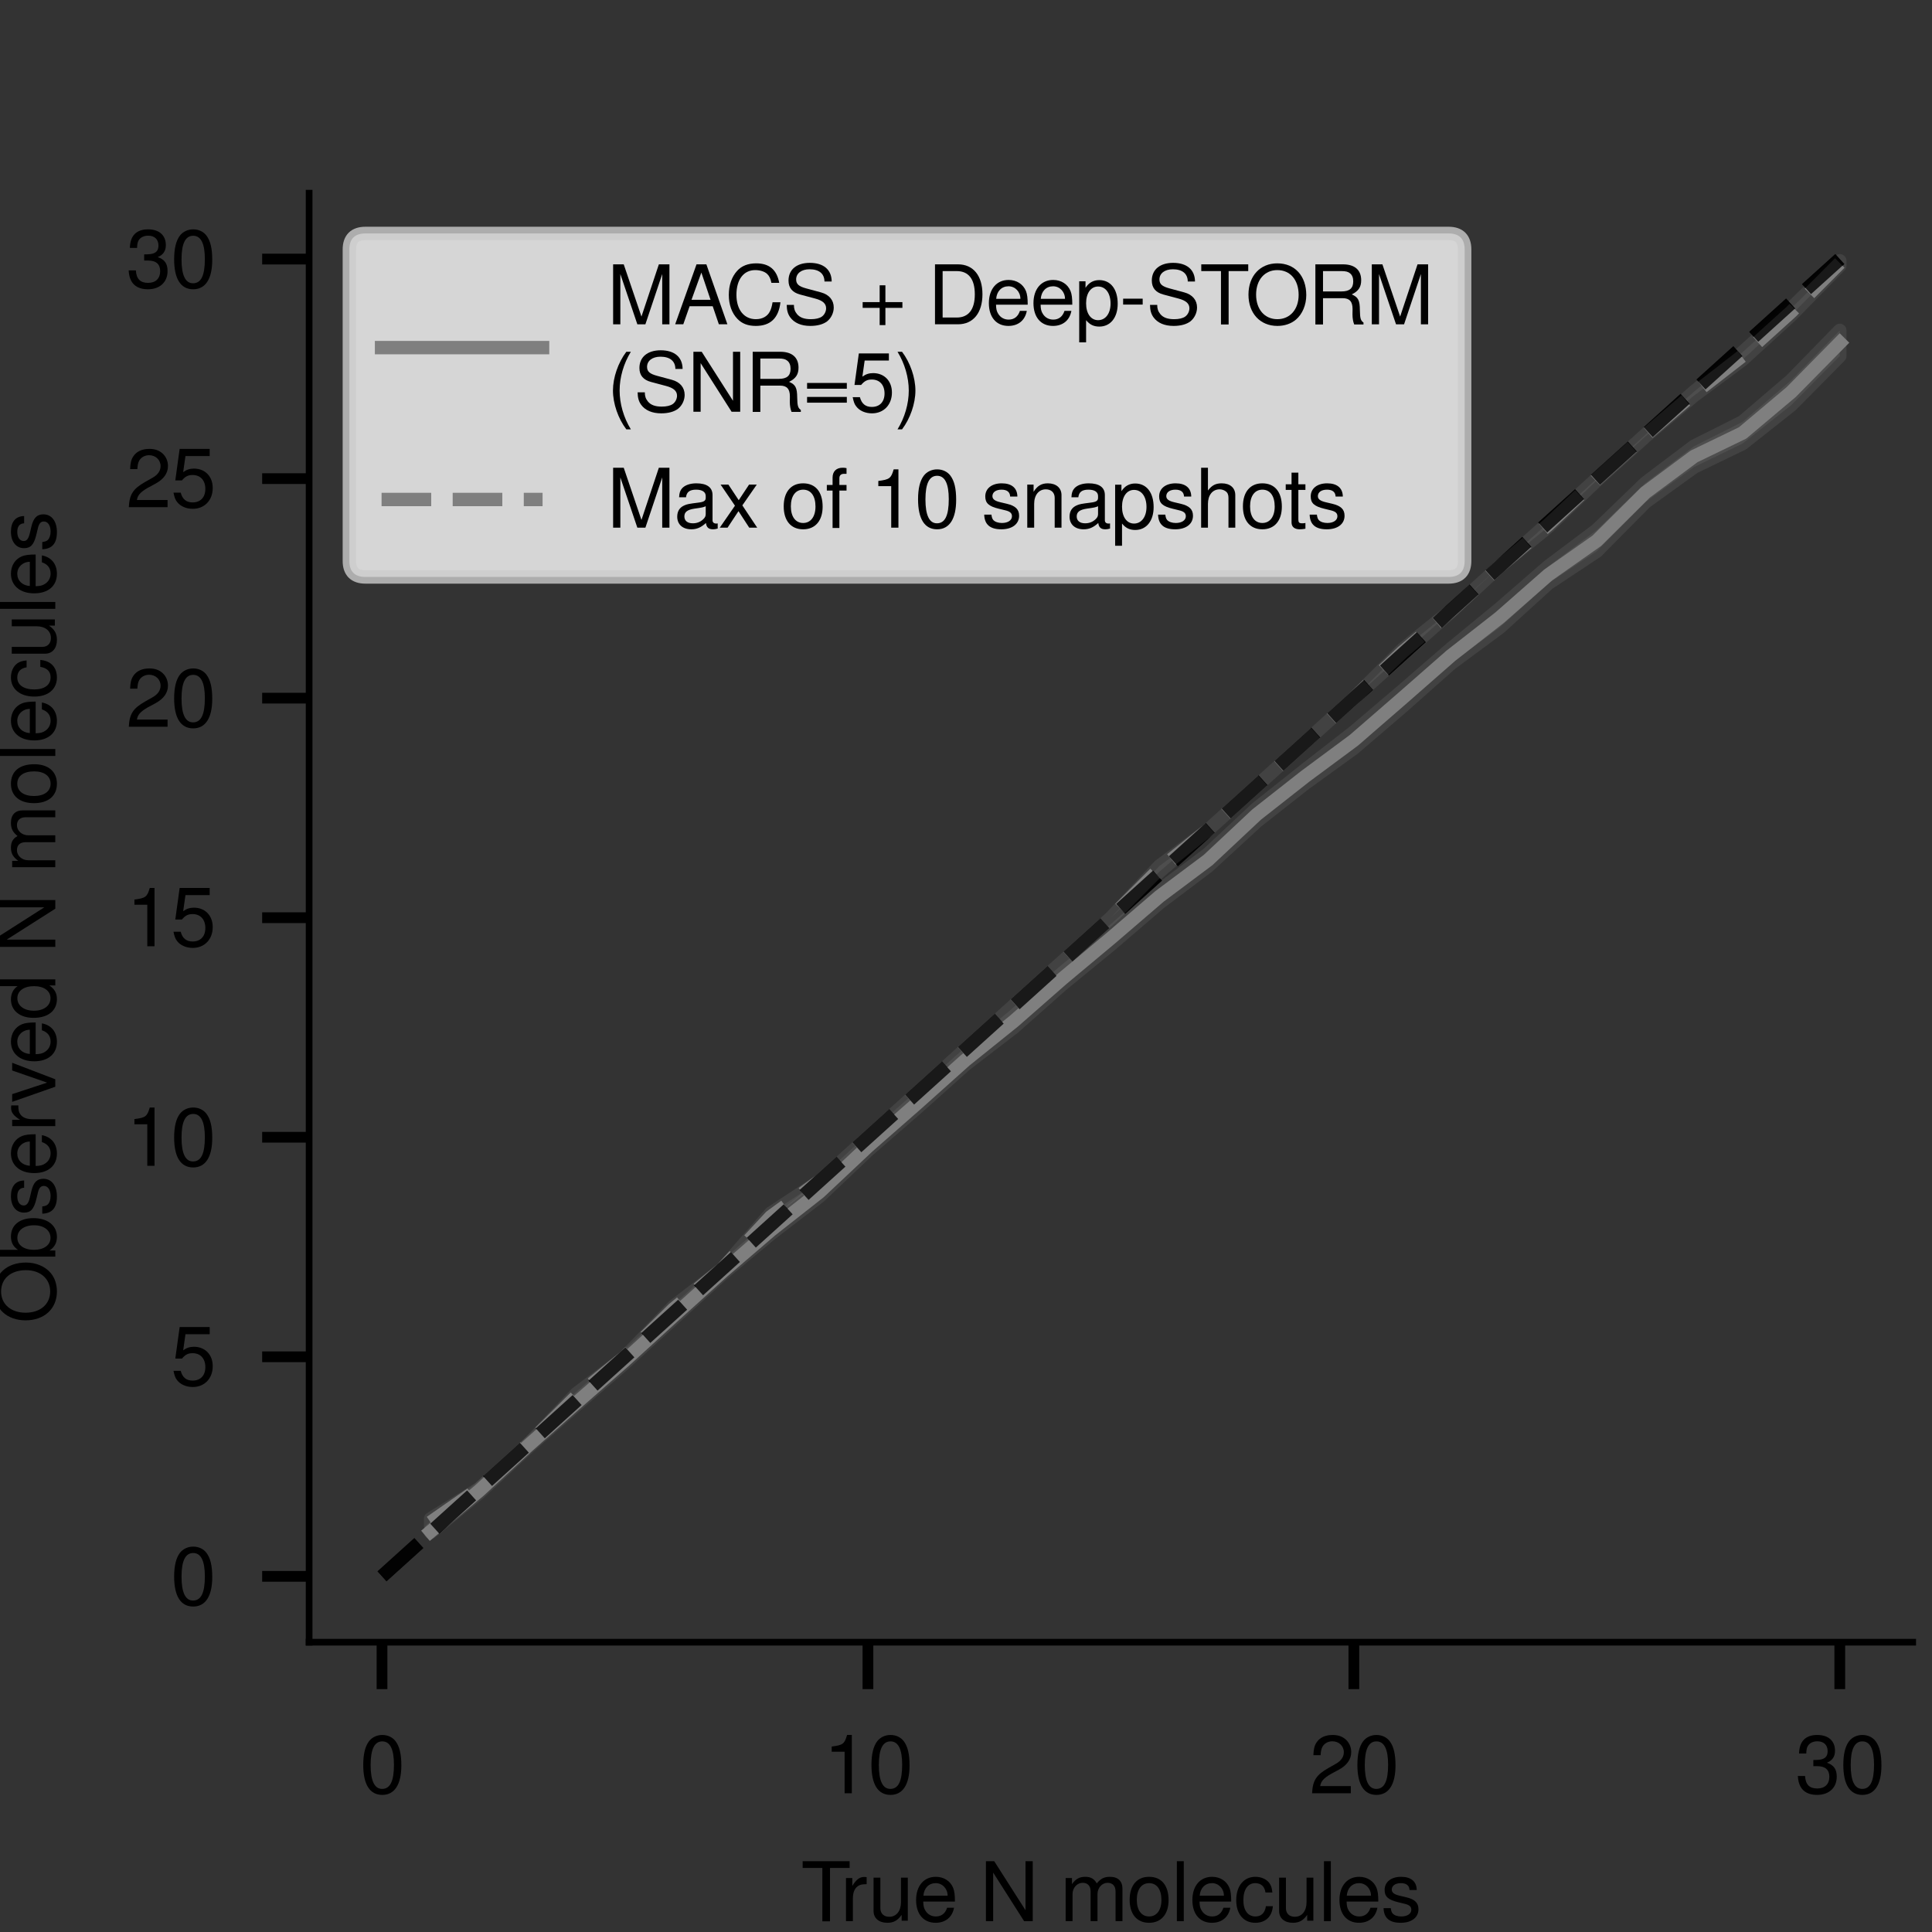 <?xml version="1.0" encoding="utf-8" standalone="no"?>
<!DOCTYPE svg PUBLIC "-//W3C//DTD SVG 1.1//EN"
  "http://www.w3.org/Graphics/SVG/1.1/DTD/svg11.dtd">
<svg xmlns:xlink="http://www.w3.org/1999/xlink" width="144pt" height="144pt" viewBox="0 0 144 144" xmlns="http://www.w3.org/2000/svg" version="1.1">
 <rect x="0" y="0" width="144" height="144" fill="#333333" stroke="none"/>
 <defs>
  <style type="text/css">*{stroke-linejoin: round; stroke-linecap: butt}</style>
 </defs>
 <g id="figure_1">
  <g id="patch_1">
   <path d="M 0 144 
L 144 144 
L 144 0 
L 0 0 
L 0 144 
z
" style="fill: none"/>
  </g>
  <g id="axes_1">
   <g id="patch_2">
    <path d="M 23.04 122.4 
L 142.56 122.4 
L 142.56 14.4 
L 23.04 14.4 
L 23.04 122.4 
z
" style="fill: none"/>
   </g>
   <g id="PolyCollection_1">
    <defs>
     <path id="m633bb34e3a" d="M 32.095 -29.958 
L 32.095 -29.782 
L 35.716 -32.727 
L 39.338 -36.096 
L 42.96 -39.273 
L 46.582 -42.415 
L 50.204 -45.72 
L 53.825 -49.025 
L 57.447 -52.036 
L 61.069 -54.818 
L 64.691 -58.255 
L 68.313 -61.396 
L 71.935 -64.636 
L 75.556 -67.418 
L 79.178 -70.625 
L 82.8 -73.591 
L 86.422 -76.702 
L 90.044 -79.435 
L 93.665 -82.767 
L 97.287 -85.615 
L 100.909 -88.233 
L 104.531 -91.336 
L 108.153 -94.549 
L 111.775 -97.225 
L 115.396 -100.513 
L 119.018 -102.916 
L 122.64 -106.577 
L 126.262 -109.187 
L 129.884 -110.939 
L 133.505 -113.802 
L 137.127 -117.464 
L 137.127 -119.373 
L 137.127 -119.373 
L 133.505 -115.659 
L 129.884 -112.559 
L 126.262 -110.74 
L 122.64 -108.003 
L 119.018 -104.504 
L 115.396 -101.782 
L 111.775 -98.637 
L 108.153 -95.663 
L 104.531 -92.526 
L 100.909 -89.444 
L 97.287 -86.629 
L 93.665 -83.749 
L 90.044 -80.36 
L 86.422 -77.641 
L 82.8 -74.466 
L 79.178 -71.476 
L 75.556 -68.269 
L 71.935 -65.258 
L 68.313 -62.018 
L 64.691 -58.811 
L 61.069 -55.44 
L 57.447 -52.56 
L 53.825 -49.353 
L 50.204 -46.08 
L 46.582 -42.775 
L 42.96 -39.6 
L 39.338 -36.327 
L 35.716 -33.022 
L 32.095 -29.958 
z
" style="stroke: #7f7f7f; stroke-opacity: 0.2"/>
    </defs>
    <g clip-path="url(#pfb79ea828c)">
     <use xlink:href="#m633bb34e3a" x="0" y="144" style="fill: #7f7f7f; fill-opacity: 0.2; stroke: #7f7f7f; stroke-opacity: 0.2"/>
    </g>
   </g>
   <g id="PolyCollection_2">
    <defs>
     <path id="md0fb5a9c89" d="M 32.095 -30.796 
L 32.095 -30.273 
L 35.716 -33.055 
L 39.338 -36.327 
L 42.96 -39.731 
L 46.582 -42.873 
L 50.204 -46.276 
L 53.825 -49.418 
L 57.447 -53.084 
L 61.069 -55.964 
L 64.691 -59.236 
L 68.313 -62.509 
L 71.935 -65.782 
L 75.556 -69.055 
L 79.178 -72.327 
L 82.8 -75.6 
L 86.422 -79.036 
L 90.044 -82.145 
L 93.665 -85.418 
L 97.287 -88.691 
L 100.909 -91.964 
L 104.531 -95.204 
L 108.153 -98.411 
L 111.775 -101.782 
L 115.396 -104.727 
L 119.018 -108.196 
L 122.64 -111.469 
L 126.262 -114.513 
L 129.884 -117.196 
L 133.505 -120.502 
L 137.127 -124.2 
L 137.127 -124.56 
L 137.127 -124.56 
L 133.505 -121.025 
L 129.884 -117.753 
L 126.262 -114.807 
L 122.64 -111.6 
L 119.018 -108.327 
L 115.396 -105.022 
L 111.775 -101.782 
L 108.153 -98.509 
L 104.531 -95.596 
L 100.909 -91.964 
L 97.287 -88.691 
L 93.665 -85.418 
L 90.044 -82.145 
L 86.422 -79.462 
L 82.8 -75.6 
L 79.178 -72.327 
L 75.556 -69.055 
L 71.935 -65.782 
L 68.313 -62.509 
L 64.691 -59.236 
L 61.069 -55.964 
L 57.447 -53.575 
L 53.825 -49.418 
L 50.204 -46.636 
L 46.582 -42.873 
L 42.96 -40.124 
L 39.338 -36.327 
L 35.716 -33.055 
L 32.095 -30.796 
z
" style="stroke: #7f7f7f; stroke-opacity: 0.2"/>
    </defs>
    <g clip-path="url(#pfb79ea828c)">
     <use xlink:href="#md0fb5a9c89" x="0" y="144" style="fill: #7f7f7f; fill-opacity: 0.2; stroke: #7f7f7f; stroke-opacity: 0.2"/>
    </g>
   </g>
   <g id="matplotlib.axis_1">
    <g id="xtick_1">
     <g id="line2d_1">
      <defs>
       <path id="m00fdba0397" d="M 0 0 
L 0 3.5 
" style="stroke: #000000; stroke-width: 0.8"/>
      </defs>
      <g>
       <use xlink:href="#m00fdba0397" x="28.473" y="122.4" style="stroke: #000000; stroke-width: 0.8"/>
      </g>
     </g>
     <g id="text_1">
      <!-- $\mathdefault{0}$ -->
      <g transform="translate(26.811 133.659) scale(0.06 -0.06)">
       <defs>
        <path id="NimbusSanL-Regu-30" d="M 1760 4544 
C 1338 4544 954 4360 717 4046 
C 422 3651 275 3044 275 2208 
C 275 683 787 -128 1760 -128 
C 2720 -128 3245 683 3245 2170 
C 3245 3050 3104 3638 2803 4046 
C 2566 4366 2189 4544 1760 4544 
z
M 1760 4044 
C 2368 4044 2669 3432 2669 2221 
C 2669 939 2374 340 1747 340 
C 1152 340 851 965 851 2202 
C 851 3438 1152 4044 1760 4044 
z
" transform="scale(0.016)"/>
       </defs>
       <use xlink:href="#NimbusSanL-Regu-30" transform="scale(0.996)"/>
      </g>
     </g>
    </g>
    <g id="xtick_2">
     <g id="line2d_2">
      <g>
       <use xlink:href="#m00fdba0397" x="64.691" y="122.4" style="stroke: #000000; stroke-width: 0.8"/>
      </g>
     </g>
     <g id="text_2">
      <!-- $\mathdefault{10}$ -->
      <g transform="translate(61.367 133.659) scale(0.06 -0.06)">
       <defs>
        <path id="NimbusSanL-Regu-31" d="M 1658 3238 
L 1658 0 
L 2221 0 
L 2221 4545 
L 1850 4545 
C 1651 3847 1523 3751 653 3642 
L 653 3238 
L 1658 3238 
z
" transform="scale(0.016)"/>
       </defs>
       <use xlink:href="#NimbusSanL-Regu-31" transform="scale(0.996)"/>
       <use xlink:href="#NimbusSanL-Regu-30" transform="translate(55.392 0) scale(0.996)"/>
      </g>
     </g>
    </g>
    <g id="xtick_3">
     <g id="line2d_3">
      <g>
       <use xlink:href="#m00fdba0397" x="100.909" y="122.4" style="stroke: #000000; stroke-width: 0.8"/>
      </g>
     </g>
     <g id="text_3">
      <!-- $\mathdefault{20}$ -->
      <g transform="translate(97.586 133.659) scale(0.06 -0.06)">
       <defs>
        <path id="NimbusSanL-Regu-32" d="M 3238 558 
L 851 558 
C 909 930 1114 1167 1670 1494 
L 2310 1840 
C 2944 2186 3270 2653 3270 3211 
C 3270 3589 3117 3942 2848 4185 
C 2579 4429 2246 4544 1818 4544 
C 1242 4544 813 4339 563 3955 
C 403 3711 333 3429 320 2967 
L 883 2967 
C 902 3275 941 3461 1018 3608 
C 1165 3884 1459 4051 1798 4051 
C 2310 4051 2694 3685 2694 3198 
C 2694 2839 2483 2531 2080 2301 
L 1491 1968 
C 544 1430 269 1000 218 0 
L 3238 0 
L 3238 558 
z
" transform="scale(0.016)"/>
       </defs>
       <use xlink:href="#NimbusSanL-Regu-32" transform="scale(0.996)"/>
       <use xlink:href="#NimbusSanL-Regu-30" transform="translate(55.392 0) scale(0.996)"/>
      </g>
     </g>
    </g>
    <g id="xtick_4">
     <g id="line2d_4">
      <g>
       <use xlink:href="#m00fdba0397" x="137.127" y="122.4" style="stroke: #000000; stroke-width: 0.8"/>
      </g>
     </g>
     <g id="text_4">
      <!-- $\mathdefault{30}$ -->
      <g transform="translate(133.804 133.659) scale(0.06 -0.06)">
       <defs>
        <path id="NimbusSanL-Regu-33" d="M 1414 2112 
L 1485 2112 
L 1722 2112 
C 2342 2112 2662 1830 2662 1284 
C 2662 712 2310 372 1722 372 
C 1107 372 806 681 768 1345 
L 205 1345 
C 230 978 294 740 403 534 
C 634 97 1082 -128 1702 -128 
C 2637 -128 3238 431 3238 1293 
C 3238 1872 3014 2194 2470 2381 
C 2893 2546 3104 2862 3104 3311 
C 3104 4082 2586 4544 1722 4544 
C 806 4544 320 4050 301 3095 
L 864 3095 
C 870 3366 896 3517 966 3655 
C 1094 3900 1376 4051 1728 4051 
C 2227 4051 2528 3760 2528 3287 
C 2528 2971 2413 2781 2163 2681 
C 2010 2618 1811 2592 1414 2592 
L 1414 2112 
z
" transform="scale(0.016)"/>
       </defs>
       <use xlink:href="#NimbusSanL-Regu-33" transform="scale(0.996)"/>
       <use xlink:href="#NimbusSanL-Regu-30" transform="translate(55.392 0) scale(0.996)"/>
      </g>
     </g>
    </g>
    <g id="text_5">
     <!-- True N molecules -->
     <g transform="translate(59.697 143.191) scale(0.06 -0.06)">
      <defs>
       <path id="NimbusSanL-Regu-54" d="M 2266 4146 
L 3795 4146 
L 3795 4672 
L 134 4672 
L 134 4146 
L 1670 4146 
L 1670 -14 
L 2266 -14 
L 2266 4146 
z
" transform="scale(0.016)"/>
       <path id="NimbusSanL-Regu-72" d="M 442 3359 
L 442 0 
L 979 0 
L 979 1741 
C 979 2221 1101 2535 1357 2720 
C 1523 2842 1683 2880 2054 2880 
L 2054 3432 
C 1965 3444 1920 3444 1850 3444 
C 1504 3444 1242 3240 934 2746 
L 934 3359 
L 442 3359 
z
" transform="scale(0.016)"/>
       <path id="NimbusSanL-Regu-75" d="M 3085 33 
L 3085 3392 
L 2554 3392 
L 2554 1479 
C 2554 790 2195 340 1638 340 
C 1216 340 947 597 947 1003 
L 947 3392 
L 416 3392 
L 416 792 
C 416 232 832 -128 1485 -128 
C 1978 -128 2291 45 2605 488 
L 2605 33 
L 3085 33 
z
" transform="scale(0.016)"/>
       <path id="NimbusSanL-Regu-65" d="M 3283 1529 
C 3283 2034 3245 2338 3149 2584 
C 2931 3127 2419 3456 1792 3456 
C 858 3456 256 2742 256 1645 
C 256 547 838 -128 1779 -128 
C 2547 -128 3078 310 3213 1044 
L 2675 1044 
C 2528 598 2227 365 1798 365 
C 1459 365 1171 520 992 805 
C 864 998 819 1193 813 1529 
L 3283 1529 
z
M 826 1984 
C 870 2577 1248 2962 1786 2962 
C 2310 2962 2714 2530 2714 1984 
C 2714 1984 2714 1984 2707 1984 
L 826 1984 
z
" transform="scale(0.016)"/>
       <path id="NimbusSanL-Regu-4e" d="M 4134 4672 
L 3571 4672 
L 3571 851 
L 1133 4672 
L 486 4672 
L 486 -2 
L 1050 -2 
L 1050 3787 
L 3462 -2 
L 4134 -2 
L 4134 4672 
z
" transform="scale(0.016)"/>
       <path id="NimbusSanL-Regu-6d" d="M 448 3359 
L 448 0 
L 986 0 
L 986 2109 
C 986 2597 1338 2988 1773 2988 
C 2170 2988 2394 2744 2394 2314 
L 2394 0 
L 2931 0 
L 2931 2109 
C 2931 2597 3283 2988 3718 2988 
C 4109 2988 4339 2738 4339 2314 
L 4339 0 
L 4877 0 
L 4877 2520 
C 4877 3122 4531 3456 3904 3456 
C 3456 3456 3187 3321 2874 2943 
C 2675 3302 2406 3456 1971 3456 
C 1523 3456 1229 3289 941 2885 
L 941 3359 
L 448 3359 
z
" transform="scale(0.016)"/>
       <path id="NimbusSanL-Regu-6f" d="M 1741 3456 
C 800 3456 230 2786 230 1663 
C 230 541 794 -128 1747 -128 
C 2688 -128 3264 541 3264 1638 
C 3264 2792 2707 3456 1741 3456 
z
M 1747 2962 
C 2349 2962 2707 2472 2707 1645 
C 2707 861 2336 365 1747 365 
C 1152 365 787 855 787 1663 
C 787 2466 1152 2962 1747 2962 
z
" transform="scale(0.016)"/>
       <path id="NimbusSanL-Regu-6c" d="M 973 4672 
L 435 4672 
L 435 -2 
L 973 -2 
L 973 4672 
z
" transform="scale(0.016)"/>
       <path id="NimbusSanL-Regu-63" d="M 3014 2236 
C 2989 2562 2918 2773 2790 2958 
C 2560 3271 2157 3456 1690 3456 
C 787 3456 198 2742 198 1632 
C 198 554 774 -128 1683 -128 
C 2483 -128 2989 350 3053 1167 
L 2515 1167 
C 2426 632 2150 365 1696 365 
C 1107 365 755 843 755 1632 
C 755 2466 1101 2962 1683 2962 
C 2131 2962 2413 2701 2477 2236 
L 3014 2236 
z
" transform="scale(0.016)"/>
       <path id="NimbusSanL-Regu-73" d="M 2803 2427 
C 2797 3085 2362 3456 1587 3456 
C 806 3456 301 3054 301 2436 
C 301 1913 570 1665 1363 1474 
L 1862 1353 
C 2234 1263 2381 1130 2381 888 
C 2381 576 2067 365 1600 365 
C 1312 365 1069 448 934 588 
C 851 684 813 779 781 1014 
L 218 1014 
C 243 241 678 -128 1555 -128 
C 2400 -128 2938 285 2938 929 
C 2938 1426 2656 1701 1990 1860 
L 1478 1981 
C 1043 2082 858 2223 858 2458 
C 858 2764 1133 2962 1568 2962 
C 1997 2962 2227 2777 2240 2427 
L 2803 2427 
z
" transform="scale(0.016)"/>
      </defs>
      <use xlink:href="#NimbusSanL-Regu-54" transform="scale(0.996)"/>
      <use xlink:href="#NimbusSanL-Regu-72" transform="translate(48.917 0) scale(0.996)"/>
      <use xlink:href="#NimbusSanL-Regu-75" transform="translate(83.586 0) scale(0.996)"/>
      <use xlink:href="#NimbusSanL-Regu-65" transform="translate(138.977 0) scale(0.996)"/>
      <use xlink:href="#NimbusSanL-Regu-4e" transform="translate(222.064 0) scale(0.996)"/>
      <use xlink:href="#NimbusSanL-Regu-6d" transform="translate(321.689 0) scale(0.996)"/>
      <use xlink:href="#NimbusSanL-Regu-6f" transform="translate(404.678 0) scale(0.996)"/>
      <use xlink:href="#NimbusSanL-Regu-6c" transform="translate(460.069 0) scale(0.996)"/>
      <use xlink:href="#NimbusSanL-Regu-65" transform="translate(482.186 0) scale(0.996)"/>
      <use xlink:href="#NimbusSanL-Regu-63" transform="translate(537.578 0) scale(0.996)"/>
      <use xlink:href="#NimbusSanL-Regu-75" transform="translate(587.391 0) scale(0.996)"/>
      <use xlink:href="#NimbusSanL-Regu-6c" transform="translate(642.783 0) scale(0.996)"/>
      <use xlink:href="#NimbusSanL-Regu-65" transform="translate(664.899 0) scale(0.996)"/>
      <use xlink:href="#NimbusSanL-Regu-73" transform="translate(720.291 0) scale(0.996)"/>
     </g>
    </g>
   </g>
   <g id="matplotlib.axis_2">
    <g id="ytick_1">
     <g id="line2d_5">
      <defs>
       <path id="m603bc6c5d4" d="M 0 0 
L -3.5 0 
" style="stroke: #000000; stroke-width: 0.8"/>
      </defs>
      <g>
       <use xlink:href="#m603bc6c5d4" x="23.04" y="117.491" style="stroke: #000000; stroke-width: 0.8"/>
      </g>
     </g>
     <g id="text_6">
      <!-- $\mathdefault{0}$ -->
      <g transform="translate(12.717 119.62) scale(0.06 -0.06)">
       <use xlink:href="#NimbusSanL-Regu-30" transform="scale(0.996)"/>
      </g>
     </g>
    </g>
    <g id="ytick_2">
     <g id="line2d_6">
      <g>
       <use xlink:href="#m603bc6c5d4" x="23.04" y="101.127" style="stroke: #000000; stroke-width: 0.8"/>
      </g>
     </g>
     <g id="text_7">
      <!-- $\mathdefault{5}$ -->
      <g transform="translate(12.717 103.257) scale(0.06 -0.06)">
       <defs>
        <path id="NimbusSanL-Regu-35" d="M 3046 4544 
L 704 4544 
L 365 2086 
L 883 2086 
C 1146 2399 1363 2508 1715 2508 
C 2323 2508 2707 2092 2707 1421 
C 2707 768 2330 372 1715 372 
C 1222 372 922 621 787 1133 
L 224 1133 
C 301 762 365 582 499 415 
C 755 70 1216 -128 1728 -128 
C 2643 -128 3283 537 3283 1497 
C 3283 2394 2688 3008 1818 3008 
C 1498 3008 1242 2925 979 2732 
L 1158 3987 
L 3046 3987 
L 3046 4544 
z
" transform="scale(0.016)"/>
       </defs>
       <use xlink:href="#NimbusSanL-Regu-35" transform="scale(0.996)"/>
      </g>
     </g>
    </g>
    <g id="ytick_3">
     <g id="line2d_7">
      <g>
       <use xlink:href="#m603bc6c5d4" x="23.04" y="84.764" style="stroke: #000000; stroke-width: 0.8"/>
      </g>
     </g>
     <g id="text_8">
      <!-- $\mathdefault{10}$ -->
      <g transform="translate(9.393 86.893) scale(0.06 -0.06)">
       <use xlink:href="#NimbusSanL-Regu-31" transform="scale(0.996)"/>
       <use xlink:href="#NimbusSanL-Regu-30" transform="translate(55.392 0) scale(0.996)"/>
      </g>
     </g>
    </g>
    <g id="ytick_4">
     <g id="line2d_8">
      <g>
       <use xlink:href="#m603bc6c5d4" x="23.04" y="68.4" style="stroke: #000000; stroke-width: 0.8"/>
      </g>
     </g>
     <g id="text_9">
      <!-- $\mathdefault{15}$ -->
      <g transform="translate(9.393 70.529) scale(0.06 -0.06)">
       <use xlink:href="#NimbusSanL-Regu-31" transform="scale(0.996)"/>
       <use xlink:href="#NimbusSanL-Regu-35" transform="translate(55.392 0) scale(0.996)"/>
      </g>
     </g>
    </g>
    <g id="ytick_5">
     <g id="line2d_9">
      <g>
       <use xlink:href="#m603bc6c5d4" x="23.04" y="52.036" style="stroke: #000000; stroke-width: 0.8"/>
      </g>
     </g>
     <g id="text_10">
      <!-- $\mathdefault{20}$ -->
      <g transform="translate(9.393 54.166) scale(0.06 -0.06)">
       <use xlink:href="#NimbusSanL-Regu-32" transform="scale(0.996)"/>
       <use xlink:href="#NimbusSanL-Regu-30" transform="translate(55.392 0) scale(0.996)"/>
      </g>
     </g>
    </g>
    <g id="ytick_6">
     <g id="line2d_10">
      <g>
       <use xlink:href="#m603bc6c5d4" x="23.04" y="35.673" style="stroke: #000000; stroke-width: 0.8"/>
      </g>
     </g>
     <g id="text_11">
      <!-- $\mathdefault{25}$ -->
      <g transform="translate(9.393 37.802) scale(0.06 -0.06)">
       <use xlink:href="#NimbusSanL-Regu-32" transform="scale(0.996)"/>
       <use xlink:href="#NimbusSanL-Regu-35" transform="translate(55.392 0) scale(0.996)"/>
      </g>
     </g>
    </g>
    <g id="ytick_7">
     <g id="line2d_11">
      <g>
       <use xlink:href="#m603bc6c5d4" x="23.04" y="19.309" style="stroke: #000000; stroke-width: 0.8"/>
      </g>
     </g>
     <g id="text_12">
      <!-- $\mathdefault{30}$ -->
      <g transform="translate(9.393 21.439) scale(0.06 -0.06)">
       <use xlink:href="#NimbusSanL-Regu-33" transform="scale(0.996)"/>
       <use xlink:href="#NimbusSanL-Regu-30" transform="translate(55.392 0) scale(0.996)"/>
      </g>
     </g>
    </g>
    <g id="text_13">
     <!-- Observed N molecules -->
     <g transform="translate(4.12 98.643) rotate(-90) scale(0.06 -0.06)">
      <defs>
       <path id="NimbusSanL-Regu-4f" d="M 2490 4750 
C 1152 4750 243 3766 243 2311 
C 243 855 1152 -128 2496 -128 
C 3059 -128 3565 44 3942 363 
C 4448 791 4749 1512 4749 2272 
C 4749 3773 3859 4750 2490 4750 
z
M 2490 4224 
C 3501 4224 4154 3459 4154 2285 
C 4154 1163 3482 397 2496 397 
C 1504 397 838 1163 838 2311 
C 838 3459 1504 4224 2490 4224 
z
" transform="scale(0.016)"/>
       <path id="NimbusSanL-Regu-62" d="M 346 4672 
L 346 -2 
L 826 -2 
L 826 448 
C 1082 57 1421 -128 1888 -128 
C 2771 -128 3347 592 3347 1702 
C 3347 2786 2797 3456 1914 3456 
C 1453 3456 1126 3282 877 2905 
L 877 4672 
L 346 4672 
z
M 1811 2956 
C 2406 2956 2790 2440 2790 1645 
C 2790 887 2394 372 1811 372 
C 1248 372 877 881 877 1664 
C 877 2447 1248 2956 1811 2956 
z
" transform="scale(0.016)"/>
       <path id="NimbusSanL-Regu-76" d="M 1824 0 
L 3110 3360 
L 2509 3360 
L 1562 635 
L 666 3360 
L 64 3360 
L 1242 0 
L 1824 0 
z
" transform="scale(0.016)"/>
       <path id="NimbusSanL-Regu-64" d="M 3168 4672 
L 2637 4672 
L 2637 2937 
C 2413 3276 2054 3456 1606 3456 
C 736 3456 166 2761 166 1695 
C 166 566 723 -128 1626 -128 
C 2086 -128 2406 45 2694 461 
L 2694 -2 
L 3168 -2 
L 3168 4672 
z
M 1696 2956 
C 2272 2956 2637 2447 2637 1651 
C 2637 881 2266 372 1702 372 
C 1114 372 723 887 723 1664 
C 723 2440 1114 2956 1696 2956 
z
" transform="scale(0.016)"/>
      </defs>
      <use xlink:href="#NimbusSanL-Regu-4f" transform="scale(0.996)"/>
      <use xlink:href="#NimbusSanL-Regu-62" transform="translate(77.508 0) scale(0.996)"/>
      <use xlink:href="#NimbusSanL-Regu-73" transform="translate(132.9 0) scale(0.996)"/>
      <use xlink:href="#NimbusSanL-Regu-65" transform="translate(182.713 0) scale(0.996)"/>
      <use xlink:href="#NimbusSanL-Regu-72" transform="translate(238.105 0) scale(0.996)"/>
      <use xlink:href="#NimbusSanL-Regu-76" transform="translate(274.268 0) scale(0.996)"/>
      <use xlink:href="#NimbusSanL-Regu-65" transform="translate(321.591 0) scale(0.996)"/>
      <use xlink:href="#NimbusSanL-Regu-64" transform="translate(376.982 0) scale(0.996)"/>
      <use xlink:href="#NimbusSanL-Regu-4e" transform="translate(460.069 0) scale(0.996)"/>
      <use xlink:href="#NimbusSanL-Regu-6d" transform="translate(559.694 0) scale(0.996)"/>
      <use xlink:href="#NimbusSanL-Regu-6f" transform="translate(642.683 0) scale(0.996)"/>
      <use xlink:href="#NimbusSanL-Regu-6c" transform="translate(698.075 0) scale(0.996)"/>
      <use xlink:href="#NimbusSanL-Regu-65" transform="translate(720.191 0) scale(0.996)"/>
      <use xlink:href="#NimbusSanL-Regu-63" transform="translate(775.583 0) scale(0.996)"/>
      <use xlink:href="#NimbusSanL-Regu-75" transform="translate(825.396 0) scale(0.996)"/>
      <use xlink:href="#NimbusSanL-Regu-6c" transform="translate(880.788 0) scale(0.996)"/>
      <use xlink:href="#NimbusSanL-Regu-65" transform="translate(902.905 0) scale(0.996)"/>
      <use xlink:href="#NimbusSanL-Regu-73" transform="translate(958.296 0) scale(0.996)"/>
     </g>
    </g>
   </g>
   <g id="line2d_12">
    <path d="M 28.473 117.491 
L 137.127 19.309 
" clip-path="url(#pfb79ea828c)" style="fill: none; stroke-dasharray: 3.7,1.6; stroke-dashoffset: 0; stroke: #000000; stroke-opacity: 0.8"/>
   </g>
   <g id="line2d_13">
    <path d="M 32.095 114.148 
L 35.716 111.109 
L 39.338 107.772 
L 42.96 104.564 
L 46.582 101.389 
L 50.204 98.084 
L 53.825 94.811 
L 57.447 91.702 
L 61.069 88.855 
L 64.691 85.451 
L 68.313 82.276 
L 71.935 79.036 
L 75.556 76.124 
L 79.178 72.949 
L 82.8 69.923 
L 86.422 66.812 
L 90.044 64.102 
L 93.665 60.709 
L 97.287 57.862 
L 100.909 55.178 
L 104.531 52.036 
L 108.153 48.862 
L 111.775 46.036 
L 115.396 42.853 
L 119.018 40.306 
L 122.64 36.71 
L 126.262 34.02 
L 129.884 32.268 
L 133.505 29.222 
L 137.127 25.548 
" clip-path="url(#pfb79ea828c)" style="fill: none; stroke: #7f7f7f; stroke-linecap: square"/>
   </g>
   <g id="line2d_14">
    <path d="M 32.095 113.465 
L 35.716 110.945 
L 39.338 107.673 
L 42.96 104.073 
L 46.582 101.127 
L 50.204 97.56 
L 53.825 94.582 
L 57.447 90.687 
L 61.069 88.036 
L 64.691 84.764 
L 68.313 81.491 
L 71.935 78.218 
L 75.556 74.945 
L 79.178 71.673 
L 82.8 68.4 
L 86.422 64.767 
L 90.044 61.855 
L 93.665 58.582 
L 97.287 55.309 
L 100.909 52.036 
L 104.531 48.6 
L 108.153 45.524 
L 111.775 42.218 
L 115.396 39.109 
L 119.018 35.705 
L 122.64 32.433 
L 126.262 29.324 
L 129.884 26.509 
L 133.505 23.236 
L 137.127 19.604 
" clip-path="url(#pfb79ea828c)" style="fill: none; stroke-dasharray: 3.7,1.6; stroke-dashoffset: 0; stroke: #7f7f7f"/>
   </g>
   <g id="line2d_15">
    <path d="M 28.473 117.491 
L 137.127 19.309 
" clip-path="url(#pfb79ea828c)" style="fill: none; stroke-dasharray: 3.7,1.6; stroke-dashoffset: 0; stroke: #000000; stroke-opacity: 0.8"/>
   </g>
   <g id="patch_3">
    <path d="M 23.04 122.4 
L 23.04 14.4 
" style="fill: none; stroke: #000000; stroke-width: 0.5; stroke-linejoin: miter; stroke-linecap: square"/>
   </g>
   <g id="patch_4">
    <path d="M 23.04 122.4 
L 142.56 122.4 
" style="fill: none; stroke: #000000; stroke-width: 0.5; stroke-linejoin: miter; stroke-linecap: square"/>
   </g>
   <g id="legend_1">
    <g id="patch_5">
     <path d="M 27.24 43.002 
L 107.967 43.002 
Q 109.167 43.002 109.167 41.802 
L 109.167 18.6 
Q 109.167 17.4 107.967 17.4 
L 27.24 17.4 
Q 26.04 17.4 26.04 18.6 
L 26.04 41.802 
Q 26.04 43.002 27.24 43.002 
z
" style="fill: #ffffff; opacity: 0.8; stroke: #cccccc; stroke-linejoin: miter"/>
    </g>
    <g id="line2d_16">
     <path d="M 28.44 25.909 
L 34.44 25.909 
L 40.44 25.909 
" style="fill: none; stroke: #7f7f7f; stroke-linecap: square"/>
    </g>
    <g id="text_14">
     <!-- MACS + Deep-STORM  -->
     <g transform="translate(45.24 24.17) scale(0.06 -0.06)">
      <defs>
       <path id="NimbusSanL-Regu-4d" d="M 2995 -2 
L 4307 3915 
L 4307 -2 
L 4870 -2 
L 4870 4672 
L 4045 4672 
L 2688 601 
L 1306 4672 
L 480 4672 
L 480 -2 
L 1043 -2 
L 1043 3915 
L 2368 -2 
L 2995 -2 
z
" transform="scale(0.016)"/>
       <path id="NimbusSanL-Regu-41" d="M 3034 1408 
L 3514 0 
L 4179 0 
L 2541 4672 
L 1773 4672 
L 109 0 
L 742 0 
L 1235 1408 
L 3034 1408 
z
M 2867 1908 
L 1382 1908 
L 2150 4032 
L 2867 1908 
z
" transform="scale(0.016)"/>
       <path id="NimbusSanL-Regu-43" d="M 4237 3229 
C 4051 4252 3462 4750 2438 4750 
C 1811 4750 1306 4552 960 4168 
C 538 3709 307 3045 307 2291 
C 307 1525 544 868 986 414 
C 1344 44 1805 -128 2413 -128 
C 3552 -128 4192 485 4333 1717 
L 3718 1717 
C 3667 1399 3603 1182 3507 997 
C 3315 614 2918 397 2419 397 
C 1491 397 902 1137 902 2298 
C 902 3491 1466 4224 2368 4224 
C 2746 4224 3098 4110 3290 3930 
C 3462 3771 3558 3573 3629 3229 
L 4237 3229 
z
" transform="scale(0.016)"/>
       <path id="NimbusSanL-Regu-53" d="M 3814 3335 
C 3808 4255 3181 4788 2106 4788 
C 1082 4788 448 4260 448 3410 
C 448 2837 749 2477 1363 2316 
L 2522 2007 
C 3110 1852 3379 1614 3379 1247 
C 3379 995 3245 738 3046 597 
C 2861 468 2566 397 2189 397 
C 1683 397 1338 520 1114 790 
C 941 996 864 1222 870 1511 
L 307 1511 
C 314 1081 397 798 582 540 
C 902 103 1440 -128 2150 -128 
C 2707 -128 3162 1 3462 232 
C 3776 483 3974 901 3974 1307 
C 3974 1886 3616 2311 2982 2485 
L 1811 2801 
C 1248 2955 1043 3135 1043 3496 
C 1043 3972 1459 4288 2086 4288 
C 2829 4288 3245 3947 3251 3335 
L 3814 3335 
z
" transform="scale(0.016)"/>
       <path id="NimbusSanL-Regu-2b" d="M 3418 1728 
L 2093 1728 
L 2093 3039 
L 1645 3039 
L 1645 1728 
L 320 1728 
L 320 1279 
L 1645 1279 
L 1645 -64 
L 2093 -64 
L 2093 1279 
L 3418 1279 
L 3418 1728 
z
" transform="scale(0.016)"/>
       <path id="NimbusSanL-Regu-44" d="M 570 0 
L 2368 0 
C 3546 0 4269 885 4269 2339 
C 4269 3787 3552 4672 2368 4672 
L 570 4672 
L 570 0 
z
M 1165 526 
L 1165 4146 
L 2266 4146 
C 3187 4146 3674 3524 3674 2333 
C 3674 1154 3187 526 2266 526 
L 1165 526 
z
" transform="scale(0.016)"/>
       <path id="NimbusSanL-Regu-70" d="M 346 -1408 
L 883 -1408 
L 883 320 
C 1165 -27 1478 -180 1914 -180 
C 2778 -180 3347 522 3347 1599 
C 3347 2734 2797 3444 1907 3444 
C 1453 3444 1088 3238 838 2841 
L 838 3349 
L 346 3349 
L 346 -1408 
z
M 1818 2944 
C 2406 2944 2790 2420 2790 1612 
C 2790 843 2400 320 1818 320 
C 1254 320 883 837 883 1632 
C 883 2427 1254 2944 1818 2944 
z
" transform="scale(0.016)"/>
       <path id="NimbusSanL-Regu-2d" d="M 1818 1997 
L 294 1997 
L 294 1536 
L 1818 1536 
L 1818 1997 
z
" transform="scale(0.016)"/>
       <path id="NimbusSanL-Regu-52" d="M 1190 2034 
L 2726 2034 
C 3258 2034 3494 1774 3494 1187 
L 3488 762 
C 3488 468 3539 181 3622 -14 
L 4346 -14 
L 4346 136 
C 4122 292 4077 462 4064 1093 
C 4058 1873 3936 2108 3430 2329 
C 3955 2583 4166 2906 4166 3434 
C 4166 4233 3661 4672 2746 4672 
L 595 4672 
L 595 -14 
L 1190 -14 
L 1190 2034 
z
M 1190 2560 
L 1190 4146 
L 2630 4146 
C 2963 4146 3155 4096 3302 3969 
C 3462 3836 3546 3628 3546 3350 
C 3546 2806 3264 2560 2630 2560 
L 1190 2560 
z
" transform="scale(0.016)"/>
      </defs>
      <use xlink:href="#NimbusSanL-Regu-4d" transform="scale(0.996)"/>
      <use xlink:href="#NimbusSanL-Regu-41" transform="translate(82.988 0) scale(0.996)"/>
      <use xlink:href="#NimbusSanL-Regu-43" transform="translate(146.45 0) scale(0.996)"/>
      <use xlink:href="#NimbusSanL-Regu-53" transform="translate(218.38 0) scale(0.996)"/>
      <use xlink:href="#NimbusSanL-Regu-2b" transform="translate(312.526 0) scale(0.996)"/>
      <use xlink:href="#NimbusSanL-Regu-44" transform="translate(398.402 0) scale(0.996)"/>
      <use xlink:href="#NimbusSanL-Regu-65" transform="translate(470.332 0) scale(0.996)"/>
      <use xlink:href="#NimbusSanL-Regu-65" transform="translate(525.724 0) scale(0.996)"/>
      <use xlink:href="#NimbusSanL-Regu-70" transform="translate(581.116 0) scale(0.996)"/>
      <use xlink:href="#NimbusSanL-Regu-2d" transform="translate(636.507 0) scale(0.996)"/>
      <use xlink:href="#NimbusSanL-Regu-53" transform="translate(669.682 0) scale(0.996)"/>
      <use xlink:href="#NimbusSanL-Regu-54" transform="translate(736.132 0) scale(0.996)"/>
      <use xlink:href="#NimbusSanL-Regu-4f" transform="translate(793.02 0) scale(0.996)"/>
      <use xlink:href="#NimbusSanL-Regu-52" transform="translate(870.528 0) scale(0.996)"/>
      <use xlink:href="#NimbusSanL-Regu-4d" transform="translate(942.458 0) scale(0.996)"/>
     </g>
     <!-- (SNR=5) -->
     <g transform="translate(45.24 30.686) scale(0.06 -0.06)">
      <defs>
       <path id="NimbusSanL-Regu-28" d="M 1510 4672 
C 870 3830 467 2660 467 1651 
C 467 636 870 -534 1510 -1376 
L 1862 -1376 
C 1299 -457 986 623 986 1651 
C 986 2673 1299 3759 1862 4672 
L 1510 4672 
z
" transform="scale(0.016)"/>
       <path id="NimbusSanL-Regu-3d" d="M 3418 2241 
L 320 2241 
L 320 1792 
L 3418 1792 
L 3418 2241 
z
M 3418 1152 
L 320 1152 
L 320 704 
L 3418 704 
L 3418 1152 
z
" transform="scale(0.016)"/>
       <path id="NimbusSanL-Regu-29" d="M 595 -1376 
C 1235 -534 1638 636 1638 1644 
C 1638 2660 1235 3830 595 4672 
L 243 4672 
C 806 3753 1120 2673 1120 1644 
C 1120 623 806 -464 243 -1376 
L 595 -1376 
z
" transform="scale(0.016)"/>
      </defs>
      <use xlink:href="#NimbusSanL-Regu-28" transform="scale(0.996)"/>
      <use xlink:href="#NimbusSanL-Regu-53" transform="translate(33.175 0) scale(0.996)"/>
      <use xlink:href="#NimbusSanL-Regu-4e" transform="translate(99.625 0) scale(0.996)"/>
      <use xlink:href="#NimbusSanL-Regu-52" transform="translate(171.555 0) scale(0.996)"/>
      <use xlink:href="#NimbusSanL-Regu-3d" transform="translate(243.485 0) scale(0.996)"/>
      <use xlink:href="#NimbusSanL-Regu-35" transform="translate(301.667 0) scale(0.996)"/>
      <use xlink:href="#NimbusSanL-Regu-29" transform="translate(357.058 0) scale(0.996)"/>
     </g>
    </g>
    <g id="line2d_17">
     <path d="M 28.44 37.229 
L 34.44 37.229 
L 40.44 37.229 
" style="fill: none; stroke-dasharray: 3.7,1.6; stroke-dashoffset: 0; stroke: #7f7f7f"/>
    </g>
    <g id="text_15">
     <!-- Max of 10 snapshots -->
     <g transform="translate(45.24 39.329) scale(0.06 -0.06)">
      <defs>
       <path id="NimbusSanL-Regu-61" d="M 3424 333 
C 3366 320 3341 320 3309 320 
C 3123 320 3021 415 3021 581 
L 3021 2545 
C 3021 3137 2586 3456 1760 3456 
C 1274 3456 870 3316 646 3066 
C 493 2893 429 2702 416 2370 
L 954 2370 
C 998 2777 1242 2962 1741 2962 
C 2221 2962 2490 2783 2490 2465 
L 2490 2325 
C 2490 2101 2355 2006 1933 1955 
C 1178 1860 1062 1834 858 1751 
C 467 1592 269 1292 269 859 
C 269 254 691 -128 1370 -128 
C 1792 -128 2131 19 2509 365 
C 2547 25 2714 -128 3059 -128 
C 3168 -128 3251 -116 3424 -70 
L 3424 333 
z
M 2490 1072 
C 2490 893 2438 785 2278 639 
C 2061 441 1798 340 1485 340 
C 1069 340 826 537 826 874 
C 826 1225 1062 1403 1632 1486 
C 2195 1562 2310 1588 2490 1670 
L 2490 1072 
z
" transform="scale(0.016)"/>
       <path id="NimbusSanL-Regu-78" d="M 1869 1737 
L 2995 3359 
L 2394 3359 
L 1587 2141 
L 781 3359 
L 173 3359 
L 1293 1712 
L 109 0 
L 717 0 
L 1568 1288 
L 2406 0 
L 3027 0 
L 1869 1737 
z
" transform="scale(0.016)"/>
       <path id="NimbusSanL-Regu-66" d="M 1651 3328 
L 1094 3328 
L 1094 3856 
C 1094 4082 1222 4198 1466 4198 
C 1510 4198 1530 4198 1651 4198 
L 1651 4640 
C 1530 4666 1459 4672 1350 4672 
C 858 4672 563 4388 563 3903 
L 563 3328 
L 115 3328 
L 115 2892 
L 563 2892 
L 563 -26 
L 1094 -26 
L 1094 2892 
L 1651 2892 
L 1651 3328 
z
" transform="scale(0.016)"/>
       <path id="NimbusSanL-Regu-6e" d="M 448 3359 
L 448 0 
L 986 0 
L 986 1853 
C 986 2539 1344 2988 1894 2988 
C 2317 2988 2586 2731 2586 2327 
L 2586 0 
L 3117 0 
L 3117 2539 
C 3117 3097 2701 3456 2054 3456 
C 1555 3456 1235 3263 941 2796 
L 941 3359 
L 448 3359 
z
" transform="scale(0.016)"/>
       <path id="NimbusSanL-Regu-68" d="M 448 4672 
L 448 -2 
L 979 -2 
L 979 1852 
C 979 2539 1338 2988 1888 2988 
C 2061 2988 2234 2930 2362 2834 
C 2515 2725 2579 2564 2579 2327 
L 2579 -2 
L 3110 -2 
L 3110 2538 
C 3110 3103 2707 3456 2054 3456 
C 1581 3456 1293 3308 979 2898 
L 979 4672 
L 448 4672 
z
" transform="scale(0.016)"/>
       <path id="NimbusSanL-Regu-74" d="M 1626 3380 
L 1075 3380 
L 1075 4288 
L 544 4288 
L 544 3380 
L 90 3380 
L 90 2944 
L 544 2944 
L 544 404 
C 544 64 774 -128 1190 -128 
C 1318 -128 1446 -116 1626 -83 
L 1626 366 
C 1555 346 1472 340 1370 340 
C 1139 340 1075 404 1075 641 
L 1075 2944 
L 1626 2944 
L 1626 3380 
z
" transform="scale(0.016)"/>
      </defs>
      <use xlink:href="#NimbusSanL-Regu-4d" transform="scale(0.996)"/>
      <use xlink:href="#NimbusSanL-Regu-61" transform="translate(82.988 0) scale(0.996)"/>
      <use xlink:href="#NimbusSanL-Regu-78" transform="translate(138.38 0) scale(0.996)"/>
      <use xlink:href="#NimbusSanL-Regu-6f" transform="translate(215.888 0) scale(0.996)"/>
      <use xlink:href="#NimbusSanL-Regu-66" transform="translate(271.28 0) scale(0.996)"/>
      <use xlink:href="#NimbusSanL-Regu-31" transform="translate(326.67 0) scale(0.996)"/>
      <use xlink:href="#NimbusSanL-Regu-30" transform="translate(382.062 0) scale(0.996)"/>
      <use xlink:href="#NimbusSanL-Regu-73" transform="translate(465.149 0) scale(0.996)"/>
      <use xlink:href="#NimbusSanL-Regu-6e" transform="translate(514.962 0) scale(0.996)"/>
      <use xlink:href="#NimbusSanL-Regu-61" transform="translate(570.354 0) scale(0.996)"/>
      <use xlink:href="#NimbusSanL-Regu-70" transform="translate(625.746 0) scale(0.996)"/>
      <use xlink:href="#NimbusSanL-Regu-73" transform="translate(681.137 0) scale(0.996)"/>
      <use xlink:href="#NimbusSanL-Regu-68" transform="translate(730.95 0) scale(0.996)"/>
      <use xlink:href="#NimbusSanL-Regu-6f" transform="translate(786.342 0) scale(0.996)"/>
      <use xlink:href="#NimbusSanL-Regu-74" transform="translate(841.734 0) scale(0.996)"/>
      <use xlink:href="#NimbusSanL-Regu-73" transform="translate(869.429 0) scale(0.996)"/>
     </g>
    </g>
   </g>
  </g>
 </g>
 <defs>
  <clipPath id="pfb79ea828c">
   <rect x="23.04" y="14.4" width="119.52" height="108"/>
  </clipPath>
 </defs>
</svg>
